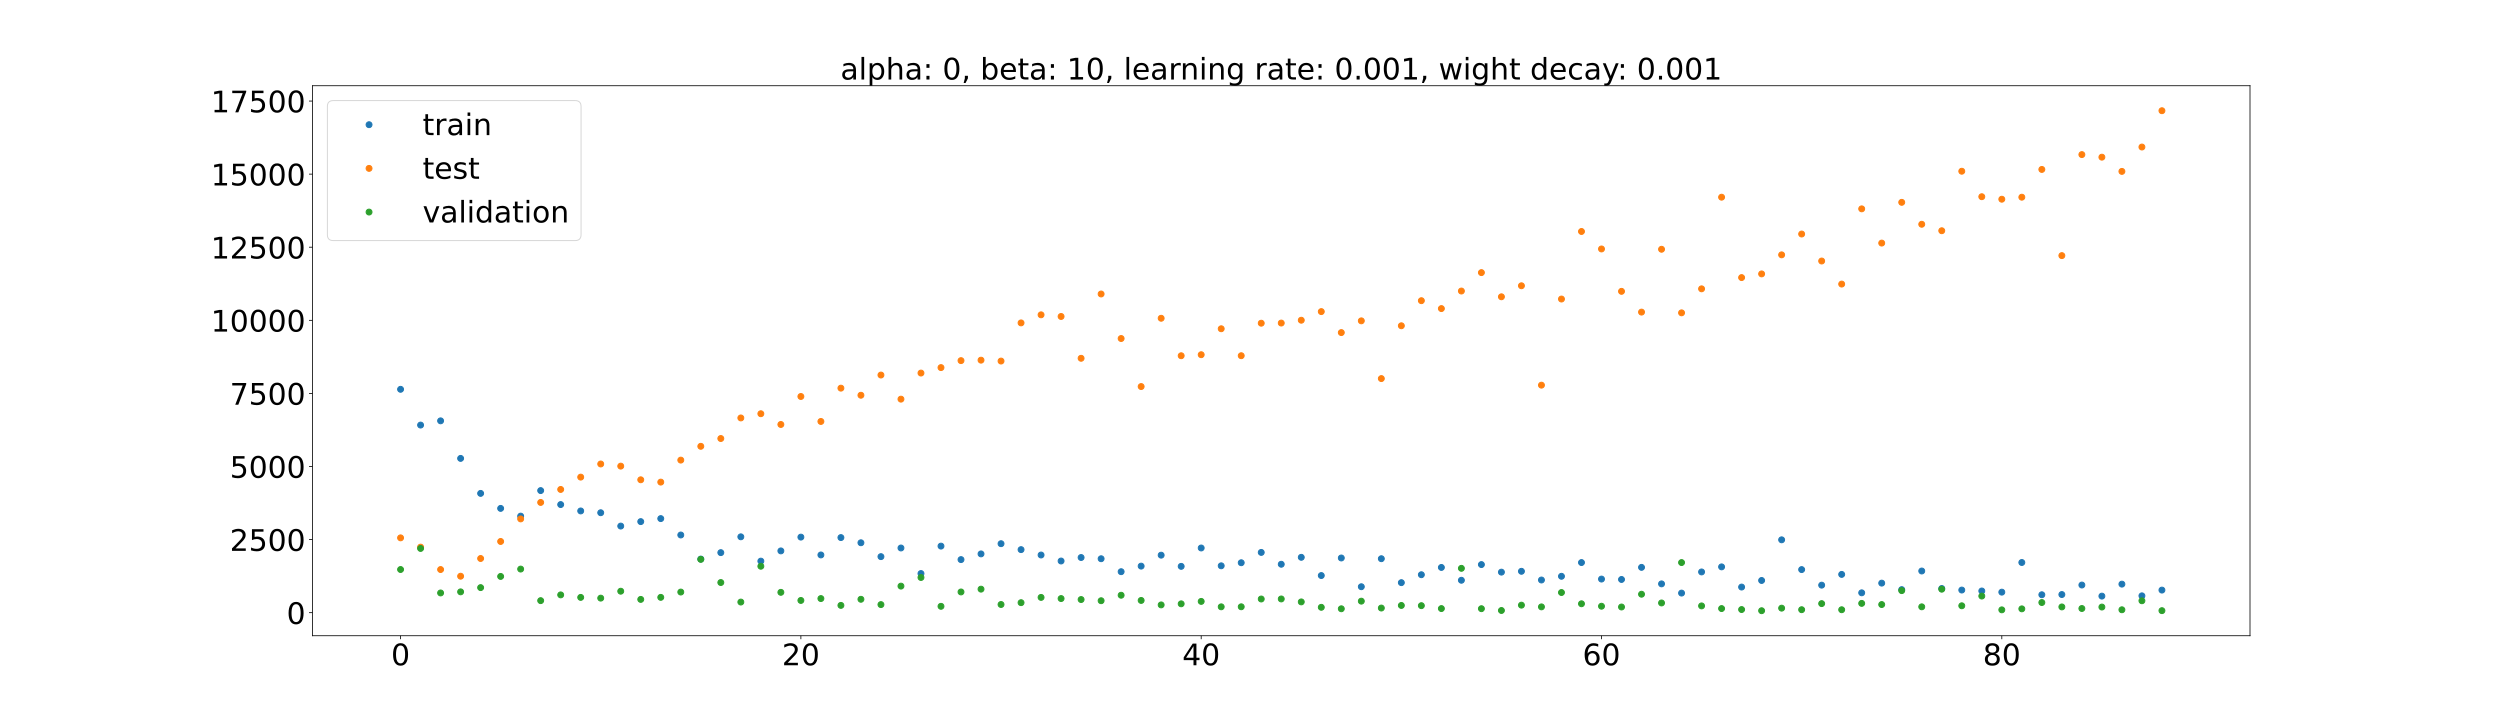 <?xml version="1.0" encoding="utf-8" standalone="no"?>
<!DOCTYPE svg PUBLIC "-//W3C//DTD SVG 1.1//EN"
  "http://www.w3.org/Graphics/SVG/1.1/DTD/svg11.dtd">
<!-- Created with matplotlib (https://matplotlib.org/) -->
<svg height="720pt" version="1.1" viewBox="0 0 2520 720" width="2520pt" xmlns="http://www.w3.org/2000/svg" xmlns:xlink="http://www.w3.org/1999/xlink">
 <defs>
  <style type="text/css">*{stroke-linecap:butt;stroke-linejoin:round;}</style>
 </defs>
 <g id="figure_1">
  <g id="patch_1">
   <path d="M 0 720 
L 2520 720 
L 2520 0 
L 0 0 
z
" style="fill:#ffffff;"/>
  </g>
  <g id="axes_1">
   <g id="patch_2">
    <path d="M 315 640.8 
L 2268 640.8 
L 2268 86.4 
L 315 86.4 
z
" style="fill:#ffffff;"/>
   </g>
   <g id="matplotlib.axis_1">
    <g id="xtick_1">
     <g id="line2d_1">
      <defs>
       <path d="M 0 0 
L 0 3.5 
" id="mf40eeb3f0f" style="stroke:#000000;stroke-width:0.8;"/>
      </defs>
      <g>
       <use style="stroke:#000000;stroke-width:0.8;" x="403.773" xlink:href="#mf40eeb3f0f" y="640.8"/>
      </g>
     </g>
     <g id="text_1">
      <!-- 0 -->
      <g transform="translate(394.229 670.595)scale(0.3 -0.3)">
       <defs>
        <path d="M 31.781 66.406 
Q 24.172 66.406 20.328 58.906 
Q 16.5 51.422 16.5 36.375 
Q 16.5 21.391 20.328 13.891 
Q 24.172 6.391 31.781 6.391 
Q 39.453 6.391 43.281 13.891 
Q 47.125 21.391 47.125 36.375 
Q 47.125 51.422 43.281 58.906 
Q 39.453 66.406 31.781 66.406 
z
M 31.781 74.219 
Q 44.047 74.219 50.516 64.516 
Q 56.984 54.828 56.984 36.375 
Q 56.984 17.969 50.516 8.266 
Q 44.047 -1.422 31.781 -1.422 
Q 19.531 -1.422 13.062 8.266 
Q 6.594 17.969 6.594 36.375 
Q 6.594 54.828 13.062 64.516 
Q 19.531 74.219 31.781 74.219 
z
" id="DejaVuSans-48"/>
       </defs>
       <use xlink:href="#DejaVuSans-48"/>
      </g>
     </g>
    </g>
    <g id="xtick_2">
     <g id="line2d_2">
      <g>
       <use style="stroke:#000000;stroke-width:0.8;" x="807.285" xlink:href="#mf40eeb3f0f" y="640.8"/>
      </g>
     </g>
     <g id="text_2">
      <!-- 20 -->
      <g transform="translate(788.198 670.595)scale(0.3 -0.3)">
       <defs>
        <path d="M 19.188 8.297 
L 53.609 8.297 
L 53.609 0 
L 7.328 0 
L 7.328 8.297 
Q 12.938 14.109 22.625 23.891 
Q 32.328 33.688 34.812 36.531 
Q 39.547 41.844 41.422 45.531 
Q 43.312 49.219 43.312 52.781 
Q 43.312 58.594 39.234 62.25 
Q 35.156 65.922 28.609 65.922 
Q 23.969 65.922 18.812 64.312 
Q 13.672 62.703 7.812 59.422 
L 7.812 69.391 
Q 13.766 71.781 18.938 73 
Q 24.125 74.219 28.422 74.219 
Q 39.75 74.219 46.484 68.547 
Q 53.219 62.891 53.219 53.422 
Q 53.219 48.922 51.531 44.891 
Q 49.859 40.875 45.406 35.406 
Q 44.188 33.984 37.641 27.219 
Q 31.109 20.453 19.188 8.297 
z
" id="DejaVuSans-50"/>
       </defs>
       <use xlink:href="#DejaVuSans-50"/>
       <use x="63.623" xlink:href="#DejaVuSans-48"/>
      </g>
     </g>
    </g>
    <g id="xtick_3">
     <g id="line2d_3">
      <g>
       <use style="stroke:#000000;stroke-width:0.8;" x="1210.798" xlink:href="#mf40eeb3f0f" y="640.8"/>
      </g>
     </g>
     <g id="text_3">
      <!-- 40 -->
      <g transform="translate(1191.71 670.595)scale(0.3 -0.3)">
       <defs>
        <path d="M 37.797 64.312 
L 12.891 25.391 
L 37.797 25.391 
z
M 35.203 72.906 
L 47.609 72.906 
L 47.609 25.391 
L 58.016 25.391 
L 58.016 17.188 
L 47.609 17.188 
L 47.609 0 
L 37.797 0 
L 37.797 17.188 
L 4.891 17.188 
L 4.891 26.703 
z
" id="DejaVuSans-52"/>
       </defs>
       <use xlink:href="#DejaVuSans-52"/>
       <use x="63.623" xlink:href="#DejaVuSans-48"/>
      </g>
     </g>
    </g>
    <g id="xtick_4">
     <g id="line2d_4">
      <g>
       <use style="stroke:#000000;stroke-width:0.8;" x="1614.31" xlink:href="#mf40eeb3f0f" y="640.8"/>
      </g>
     </g>
     <g id="text_4">
      <!-- 60 -->
      <g transform="translate(1595.222 670.595)scale(0.3 -0.3)">
       <defs>
        <path d="M 33.016 40.375 
Q 26.375 40.375 22.484 35.828 
Q 18.609 31.297 18.609 23.391 
Q 18.609 15.531 22.484 10.953 
Q 26.375 6.391 33.016 6.391 
Q 39.656 6.391 43.531 10.953 
Q 47.406 15.531 47.406 23.391 
Q 47.406 31.297 43.531 35.828 
Q 39.656 40.375 33.016 40.375 
z
M 52.594 71.297 
L 52.594 62.312 
Q 48.875 64.062 45.094 64.984 
Q 41.312 65.922 37.594 65.922 
Q 27.828 65.922 22.672 59.328 
Q 17.531 52.734 16.797 39.406 
Q 19.672 43.656 24.016 45.922 
Q 28.375 48.188 33.594 48.188 
Q 44.578 48.188 50.953 41.516 
Q 57.328 34.859 57.328 23.391 
Q 57.328 12.156 50.688 5.359 
Q 44.047 -1.422 33.016 -1.422 
Q 20.359 -1.422 13.672 8.266 
Q 6.984 17.969 6.984 36.375 
Q 6.984 53.656 15.188 63.938 
Q 23.391 74.219 37.203 74.219 
Q 40.922 74.219 44.703 73.484 
Q 48.484 72.75 52.594 71.297 
z
" id="DejaVuSans-54"/>
       </defs>
       <use xlink:href="#DejaVuSans-54"/>
       <use x="63.623" xlink:href="#DejaVuSans-48"/>
      </g>
     </g>
    </g>
    <g id="xtick_5">
     <g id="line2d_5">
      <g>
       <use style="stroke:#000000;stroke-width:0.8;" x="2017.822" xlink:href="#mf40eeb3f0f" y="640.8"/>
      </g>
     </g>
     <g id="text_5">
      <!-- 80 -->
      <g transform="translate(1998.735 670.595)scale(0.3 -0.3)">
       <defs>
        <path d="M 31.781 34.625 
Q 24.75 34.625 20.719 30.859 
Q 16.703 27.094 16.703 20.516 
Q 16.703 13.922 20.719 10.156 
Q 24.75 6.391 31.781 6.391 
Q 38.812 6.391 42.859 10.172 
Q 46.922 13.969 46.922 20.516 
Q 46.922 27.094 42.891 30.859 
Q 38.875 34.625 31.781 34.625 
z
M 21.922 38.812 
Q 15.578 40.375 12.031 44.719 
Q 8.5 49.078 8.5 55.328 
Q 8.5 64.062 14.719 69.141 
Q 20.953 74.219 31.781 74.219 
Q 42.672 74.219 48.875 69.141 
Q 55.078 64.062 55.078 55.328 
Q 55.078 49.078 51.531 44.719 
Q 48 40.375 41.703 38.812 
Q 48.828 37.156 52.797 32.312 
Q 56.781 27.484 56.781 20.516 
Q 56.781 9.906 50.312 4.234 
Q 43.844 -1.422 31.781 -1.422 
Q 19.734 -1.422 13.25 4.234 
Q 6.781 9.906 6.781 20.516 
Q 6.781 27.484 10.781 32.312 
Q 14.797 37.156 21.922 38.812 
z
M 18.312 54.391 
Q 18.312 48.734 21.844 45.562 
Q 25.391 42.391 31.781 42.391 
Q 38.141 42.391 41.719 45.562 
Q 45.312 48.734 45.312 54.391 
Q 45.312 60.062 41.719 63.234 
Q 38.141 66.406 31.781 66.406 
Q 25.391 66.406 21.844 63.234 
Q 18.312 60.062 18.312 54.391 
z
" id="DejaVuSans-56"/>
       </defs>
       <use xlink:href="#DejaVuSans-56"/>
       <use x="63.623" xlink:href="#DejaVuSans-48"/>
      </g>
     </g>
    </g>
   </g>
   <g id="matplotlib.axis_2">
    <g id="ytick_1">
     <g id="line2d_6">
      <defs>
       <path d="M 0 0 
L -3.5 0 
" id="m535af810ca" style="stroke:#000000;stroke-width:0.8;"/>
      </defs>
      <g>
       <use style="stroke:#000000;stroke-width:0.8;" x="315" xlink:href="#m535af810ca" y="617.574"/>
      </g>
     </g>
     <g id="text_6">
      <!-- 0 -->
      <g transform="translate(288.913 628.972)scale(0.3 -0.3)">
       <use xlink:href="#DejaVuSans-48"/>
      </g>
     </g>
    </g>
    <g id="ytick_2">
     <g id="line2d_7">
      <g>
       <use style="stroke:#000000;stroke-width:0.8;" x="315" xlink:href="#m535af810ca" y="543.9"/>
      </g>
     </g>
     <g id="text_7">
      <!-- 2500 -->
      <g transform="translate(231.65 555.297)scale(0.3 -0.3)">
       <defs>
        <path d="M 10.797 72.906 
L 49.516 72.906 
L 49.516 64.594 
L 19.828 64.594 
L 19.828 46.734 
Q 21.969 47.469 24.109 47.828 
Q 26.266 48.188 28.422 48.188 
Q 40.625 48.188 47.75 41.5 
Q 54.891 34.812 54.891 23.391 
Q 54.891 11.625 47.562 5.094 
Q 40.234 -1.422 26.906 -1.422 
Q 22.312 -1.422 17.547 -0.641 
Q 12.797 0.141 7.719 1.703 
L 7.719 11.625 
Q 12.109 9.234 16.797 8.062 
Q 21.484 6.891 26.703 6.891 
Q 35.156 6.891 40.078 11.328 
Q 45.016 15.766 45.016 23.391 
Q 45.016 31 40.078 35.438 
Q 35.156 39.891 26.703 39.891 
Q 22.75 39.891 18.812 39.016 
Q 14.891 38.141 10.797 36.281 
z
" id="DejaVuSans-53"/>
       </defs>
       <use xlink:href="#DejaVuSans-50"/>
       <use x="63.623" xlink:href="#DejaVuSans-53"/>
       <use x="127.246" xlink:href="#DejaVuSans-48"/>
       <use x="190.869" xlink:href="#DejaVuSans-48"/>
      </g>
     </g>
    </g>
    <g id="ytick_3">
     <g id="line2d_8">
      <g>
       <use style="stroke:#000000;stroke-width:0.8;" x="315" xlink:href="#m535af810ca" y="470.225"/>
      </g>
     </g>
     <g id="text_8">
      <!-- 5000 -->
      <g transform="translate(231.65 481.623)scale(0.3 -0.3)">
       <use xlink:href="#DejaVuSans-53"/>
       <use x="63.623" xlink:href="#DejaVuSans-48"/>
       <use x="127.246" xlink:href="#DejaVuSans-48"/>
       <use x="190.869" xlink:href="#DejaVuSans-48"/>
      </g>
     </g>
    </g>
    <g id="ytick_4">
     <g id="line2d_9">
      <g>
       <use style="stroke:#000000;stroke-width:0.8;" x="315" xlink:href="#m535af810ca" y="396.551"/>
      </g>
     </g>
     <g id="text_9">
      <!-- 7500 -->
      <g transform="translate(231.65 407.949)scale(0.3 -0.3)">
       <defs>
        <path d="M 8.203 72.906 
L 55.078 72.906 
L 55.078 68.703 
L 28.609 0 
L 18.312 0 
L 43.219 64.594 
L 8.203 64.594 
z
" id="DejaVuSans-55"/>
       </defs>
       <use xlink:href="#DejaVuSans-55"/>
       <use x="63.623" xlink:href="#DejaVuSans-53"/>
       <use x="127.246" xlink:href="#DejaVuSans-48"/>
       <use x="190.869" xlink:href="#DejaVuSans-48"/>
      </g>
     </g>
    </g>
    <g id="ytick_5">
     <g id="line2d_10">
      <g>
       <use style="stroke:#000000;stroke-width:0.8;" x="315" xlink:href="#m535af810ca" y="322.877"/>
      </g>
     </g>
     <g id="text_10">
      <!-- 10000 -->
      <g transform="translate(212.562 334.274)scale(0.3 -0.3)">
       <defs>
        <path d="M 12.406 8.297 
L 28.516 8.297 
L 28.516 63.922 
L 10.984 60.406 
L 10.984 69.391 
L 28.422 72.906 
L 38.281 72.906 
L 38.281 8.297 
L 54.391 8.297 
L 54.391 0 
L 12.406 0 
z
" id="DejaVuSans-49"/>
       </defs>
       <use xlink:href="#DejaVuSans-49"/>
       <use x="63.623" xlink:href="#DejaVuSans-48"/>
       <use x="127.246" xlink:href="#DejaVuSans-48"/>
       <use x="190.869" xlink:href="#DejaVuSans-48"/>
       <use x="254.492" xlink:href="#DejaVuSans-48"/>
      </g>
     </g>
    </g>
    <g id="ytick_6">
     <g id="line2d_11">
      <g>
       <use style="stroke:#000000;stroke-width:0.8;" x="315" xlink:href="#m535af810ca" y="249.202"/>
      </g>
     </g>
     <g id="text_11">
      <!-- 12500 -->
      <g transform="translate(212.562 260.6)scale(0.3 -0.3)">
       <use xlink:href="#DejaVuSans-49"/>
       <use x="63.623" xlink:href="#DejaVuSans-50"/>
       <use x="127.246" xlink:href="#DejaVuSans-53"/>
       <use x="190.869" xlink:href="#DejaVuSans-48"/>
       <use x="254.492" xlink:href="#DejaVuSans-48"/>
      </g>
     </g>
    </g>
    <g id="ytick_7">
     <g id="line2d_12">
      <g>
       <use style="stroke:#000000;stroke-width:0.8;" x="315" xlink:href="#m535af810ca" y="175.528"/>
      </g>
     </g>
     <g id="text_12">
      <!-- 15000 -->
      <g transform="translate(212.562 186.925)scale(0.3 -0.3)">
       <use xlink:href="#DejaVuSans-49"/>
       <use x="63.623" xlink:href="#DejaVuSans-53"/>
       <use x="127.246" xlink:href="#DejaVuSans-48"/>
       <use x="190.869" xlink:href="#DejaVuSans-48"/>
       <use x="254.492" xlink:href="#DejaVuSans-48"/>
      </g>
     </g>
    </g>
    <g id="ytick_8">
     <g id="line2d_13">
      <g>
       <use style="stroke:#000000;stroke-width:0.8;" x="315" xlink:href="#m535af810ca" y="101.853"/>
      </g>
     </g>
     <g id="text_13">
      <!-- 17500 -->
      <g transform="translate(212.562 113.251)scale(0.3 -0.3)">
       <use xlink:href="#DejaVuSans-49"/>
       <use x="63.623" xlink:href="#DejaVuSans-55"/>
       <use x="127.246" xlink:href="#DejaVuSans-53"/>
       <use x="190.869" xlink:href="#DejaVuSans-48"/>
       <use x="254.492" xlink:href="#DejaVuSans-48"/>
      </g>
     </g>
    </g>
   </g>
   <g id="line2d_14">
    <defs>
     <path d="M 0 3 
C 0.796 3 1.559 2.684 2.121 2.121 
C 2.684 1.559 3 0.796 3 0 
C 3 -0.796 2.684 -1.559 2.121 -2.121 
C 1.559 -2.684 0.796 -3 0 -3 
C -0.796 -3 -1.559 -2.684 -2.121 -2.121 
C -2.684 -1.559 -3 -0.796 -3 0 
C -3 0.796 -2.684 1.559 -2.121 2.121 
C -1.559 2.684 -0.796 3 0 3 
z
" id="m10fe3be36d" style="stroke:#1f77b4;"/>
    </defs>
    <g clip-path="url(#p3f01c65344)">
     <use style="fill:#1f77b4;stroke:#1f77b4;" x="403.773" xlink:href="#m10fe3be36d" y="392.416"/>
     <use style="fill:#1f77b4;stroke:#1f77b4;" x="423.948" xlink:href="#m10fe3be36d" y="428.468"/>
     <use style="fill:#1f77b4;stroke:#1f77b4;" x="444.124" xlink:href="#m10fe3be36d" y="424.205"/>
     <use style="fill:#1f77b4;stroke:#1f77b4;" x="464.3" xlink:href="#m10fe3be36d" y="462.065"/>
     <use style="fill:#1f77b4;stroke:#1f77b4;" x="484.475" xlink:href="#m10fe3be36d" y="497.337"/>
     <use style="fill:#1f77b4;stroke:#1f77b4;" x="504.651" xlink:href="#m10fe3be36d" y="512.459"/>
     <use style="fill:#1f77b4;stroke:#1f77b4;" x="524.826" xlink:href="#m10fe3be36d" y="520.248"/>
     <use style="fill:#1f77b4;stroke:#1f77b4;" x="545.002" xlink:href="#m10fe3be36d" y="494.505"/>
     <use style="fill:#1f77b4;stroke:#1f77b4;" x="565.178" xlink:href="#m10fe3be36d" y="508.602"/>
     <use style="fill:#1f77b4;stroke:#1f77b4;" x="585.353" xlink:href="#m10fe3be36d" y="515.03"/>
     <use style="fill:#1f77b4;stroke:#1f77b4;" x="605.529" xlink:href="#m10fe3be36d" y="516.83"/>
     <use style="fill:#1f77b4;stroke:#1f77b4;" x="625.705" xlink:href="#m10fe3be36d" y="530.278"/>
     <use style="fill:#1f77b4;stroke:#1f77b4;" x="645.88" xlink:href="#m10fe3be36d" y="525.782"/>
     <use style="fill:#1f77b4;stroke:#1f77b4;" x="666.056" xlink:href="#m10fe3be36d" y="522.743"/>
     <use style="fill:#1f77b4;stroke:#1f77b4;" x="686.231" xlink:href="#m10fe3be36d" y="539.275"/>
     <use style="fill:#1f77b4;stroke:#1f77b4;" x="706.407" xlink:href="#m10fe3be36d" y="563.533"/>
     <use style="fill:#1f77b4;stroke:#1f77b4;" x="726.583" xlink:href="#m10fe3be36d" y="557.05"/>
     <use style="fill:#1f77b4;stroke:#1f77b4;" x="746.758" xlink:href="#m10fe3be36d" y="541.103"/>
     <use style="fill:#1f77b4;stroke:#1f77b4;" x="766.934" xlink:href="#m10fe3be36d" y="565.611"/>
     <use style="fill:#1f77b4;stroke:#1f77b4;" x="787.11" xlink:href="#m10fe3be36d" y="555.302"/>
     <use style="fill:#1f77b4;stroke:#1f77b4;" x="807.285" xlink:href="#m10fe3be36d" y="541.414"/>
     <use style="fill:#1f77b4;stroke:#1f77b4;" x="827.461" xlink:href="#m10fe3be36d" y="559.383"/>
     <use style="fill:#1f77b4;stroke:#1f77b4;" x="847.636" xlink:href="#m10fe3be36d" y="541.874"/>
     <use style="fill:#1f77b4;stroke:#1f77b4;" x="867.812" xlink:href="#m10fe3be36d" y="547.097"/>
     <use style="fill:#1f77b4;stroke:#1f77b4;" x="887.988" xlink:href="#m10fe3be36d" y="561.086"/>
     <use style="fill:#1f77b4;stroke:#1f77b4;" x="908.163" xlink:href="#m10fe3be36d" y="552.371"/>
     <use style="fill:#1f77b4;stroke:#1f77b4;" x="928.339" xlink:href="#m10fe3be36d" y="578.132"/>
     <use style="fill:#1f77b4;stroke:#1f77b4;" x="948.514" xlink:href="#m10fe3be36d" y="550.481"/>
     <use style="fill:#1f77b4;stroke:#1f77b4;" x="968.69" xlink:href="#m10fe3be36d" y="564.07"/>
     <use style="fill:#1f77b4;stroke:#1f77b4;" x="988.866" xlink:href="#m10fe3be36d" y="558.325"/>
     <use style="fill:#1f77b4;stroke:#1f77b4;" x="1009.041" xlink:href="#m10fe3be36d" y="548.041"/>
     <use style="fill:#1f77b4;stroke:#1f77b4;" x="1029.217" xlink:href="#m10fe3be36d" y="554.02"/>
     <use style="fill:#1f77b4;stroke:#1f77b4;" x="1049.393" xlink:href="#m10fe3be36d" y="559.447"/>
     <use style="fill:#1f77b4;stroke:#1f77b4;" x="1069.568" xlink:href="#m10fe3be36d" y="565.493"/>
     <use style="fill:#1f77b4;stroke:#1f77b4;" x="1089.744" xlink:href="#m10fe3be36d" y="561.974"/>
     <use style="fill:#1f77b4;stroke:#1f77b4;" x="1109.919" xlink:href="#m10fe3be36d" y="563.201"/>
     <use style="fill:#1f77b4;stroke:#1f77b4;" x="1130.095" xlink:href="#m10fe3be36d" y="576.265"/>
     <use style="fill:#1f77b4;stroke:#1f77b4;" x="1150.271" xlink:href="#m10fe3be36d" y="570.654"/>
     <use style="fill:#1f77b4;stroke:#1f77b4;" x="1170.446" xlink:href="#m10fe3be36d" y="559.614"/>
     <use style="fill:#1f77b4;stroke:#1f77b4;" x="1190.622" xlink:href="#m10fe3be36d" y="570.882"/>
     <use style="fill:#1f77b4;stroke:#1f77b4;" x="1210.798" xlink:href="#m10fe3be36d" y="552.366"/>
     <use style="fill:#1f77b4;stroke:#1f77b4;" x="1230.973" xlink:href="#m10fe3be36d" y="570.329"/>
     <use style="fill:#1f77b4;stroke:#1f77b4;" x="1251.149" xlink:href="#m10fe3be36d" y="567.237"/>
     <use style="fill:#1f77b4;stroke:#1f77b4;" x="1271.324" xlink:href="#m10fe3be36d" y="556.834"/>
     <use style="fill:#1f77b4;stroke:#1f77b4;" x="1291.5" xlink:href="#m10fe3be36d" y="568.768"/>
     <use style="fill:#1f77b4;stroke:#1f77b4;" x="1311.676" xlink:href="#m10fe3be36d" y="561.768"/>
     <use style="fill:#1f77b4;stroke:#1f77b4;" x="1331.851" xlink:href="#m10fe3be36d" y="580.148"/>
     <use style="fill:#1f77b4;stroke:#1f77b4;" x="1352.027" xlink:href="#m10fe3be36d" y="562.443"/>
     <use style="fill:#1f77b4;stroke:#1f77b4;" x="1372.202" xlink:href="#m10fe3be36d" y="591.423"/>
     <use style="fill:#1f77b4;stroke:#1f77b4;" x="1392.378" xlink:href="#m10fe3be36d" y="563.179"/>
     <use style="fill:#1f77b4;stroke:#1f77b4;" x="1412.554" xlink:href="#m10fe3be36d" y="587.312"/>
     <use style="fill:#1f77b4;stroke:#1f77b4;" x="1432.729" xlink:href="#m10fe3be36d" y="579.32"/>
     <use style="fill:#1f77b4;stroke:#1f77b4;" x="1452.905" xlink:href="#m10fe3be36d" y="571.981"/>
     <use style="fill:#1f77b4;stroke:#1f77b4;" x="1473.081" xlink:href="#m10fe3be36d" y="584.897"/>
     <use style="fill:#1f77b4;stroke:#1f77b4;" x="1493.256" xlink:href="#m10fe3be36d" y="569.091"/>
     <use style="fill:#1f77b4;stroke:#1f77b4;" x="1513.432" xlink:href="#m10fe3be36d" y="576.712"/>
     <use style="fill:#1f77b4;stroke:#1f77b4;" x="1533.607" xlink:href="#m10fe3be36d" y="575.863"/>
     <use style="fill:#1f77b4;stroke:#1f77b4;" x="1553.783" xlink:href="#m10fe3be36d" y="584.642"/>
     <use style="fill:#1f77b4;stroke:#1f77b4;" x="1573.959" xlink:href="#m10fe3be36d" y="580.895"/>
     <use style="fill:#1f77b4;stroke:#1f77b4;" x="1594.134" xlink:href="#m10fe3be36d" y="567.052"/>
     <use style="fill:#1f77b4;stroke:#1f77b4;" x="1614.31" xlink:href="#m10fe3be36d" y="583.699"/>
     <use style="fill:#1f77b4;stroke:#1f77b4;" x="1634.486" xlink:href="#m10fe3be36d" y="584.099"/>
     <use style="fill:#1f77b4;stroke:#1f77b4;" x="1654.661" xlink:href="#m10fe3be36d" y="571.897"/>
     <use style="fill:#1f77b4;stroke:#1f77b4;" x="1674.837" xlink:href="#m10fe3be36d" y="588.54"/>
     <use style="fill:#1f77b4;stroke:#1f77b4;" x="1695.012" xlink:href="#m10fe3be36d" y="597.828"/>
     <use style="fill:#1f77b4;stroke:#1f77b4;" x="1715.188" xlink:href="#m10fe3be36d" y="576.514"/>
     <use style="fill:#1f77b4;stroke:#1f77b4;" x="1735.364" xlink:href="#m10fe3be36d" y="571.408"/>
     <use style="fill:#1f77b4;stroke:#1f77b4;" x="1755.539" xlink:href="#m10fe3be36d" y="591.754"/>
     <use style="fill:#1f77b4;stroke:#1f77b4;" x="1775.715" xlink:href="#m10fe3be36d" y="585.117"/>
     <use style="fill:#1f77b4;stroke:#1f77b4;" x="1795.89" xlink:href="#m10fe3be36d" y="544.135"/>
     <use style="fill:#1f77b4;stroke:#1f77b4;" x="1816.066" xlink:href="#m10fe3be36d" y="574.143"/>
     <use style="fill:#1f77b4;stroke:#1f77b4;" x="1836.242" xlink:href="#m10fe3be36d" y="589.833"/>
     <use style="fill:#1f77b4;stroke:#1f77b4;" x="1856.417" xlink:href="#m10fe3be36d" y="578.997"/>
     <use style="fill:#1f77b4;stroke:#1f77b4;" x="1876.593" xlink:href="#m10fe3be36d" y="597.559"/>
     <use style="fill:#1f77b4;stroke:#1f77b4;" x="1896.769" xlink:href="#m10fe3be36d" y="587.792"/>
     <use style="fill:#1f77b4;stroke:#1f77b4;" x="1916.944" xlink:href="#m10fe3be36d" y="594.339"/>
     <use style="fill:#1f77b4;stroke:#1f77b4;" x="1937.12" xlink:href="#m10fe3be36d" y="575.57"/>
     <use style="fill:#1f77b4;stroke:#1f77b4;" x="1957.295" xlink:href="#m10fe3be36d" y="593.219"/>
     <use style="fill:#1f77b4;stroke:#1f77b4;" x="1977.471" xlink:href="#m10fe3be36d" y="594.768"/>
     <use style="fill:#1f77b4;stroke:#1f77b4;" x="1997.647" xlink:href="#m10fe3be36d" y="595.708"/>
     <use style="fill:#1f77b4;stroke:#1f77b4;" x="2017.822" xlink:href="#m10fe3be36d" y="596.886"/>
     <use style="fill:#1f77b4;stroke:#1f77b4;" x="2037.998" xlink:href="#m10fe3be36d" y="566.996"/>
     <use style="fill:#1f77b4;stroke:#1f77b4;" x="2058.174" xlink:href="#m10fe3be36d" y="599.497"/>
     <use style="fill:#1f77b4;stroke:#1f77b4;" x="2078.349" xlink:href="#m10fe3be36d" y="599.287"/>
     <use style="fill:#1f77b4;stroke:#1f77b4;" x="2098.525" xlink:href="#m10fe3be36d" y="589.714"/>
     <use style="fill:#1f77b4;stroke:#1f77b4;" x="2118.7" xlink:href="#m10fe3be36d" y="600.885"/>
     <use style="fill:#1f77b4;stroke:#1f77b4;" x="2138.876" xlink:href="#m10fe3be36d" y="588.809"/>
     <use style="fill:#1f77b4;stroke:#1f77b4;" x="2159.052" xlink:href="#m10fe3be36d" y="600.59"/>
     <use style="fill:#1f77b4;stroke:#1f77b4;" x="2179.227" xlink:href="#m10fe3be36d" y="594.816"/>
    </g>
   </g>
   <g id="line2d_15">
    <defs>
     <path d="M 0 3 
C 0.796 3 1.559 2.684 2.121 2.121 
C 2.684 1.559 3 0.796 3 0 
C 3 -0.796 2.684 -1.559 2.121 -2.121 
C 1.559 -2.684 0.796 -3 0 -3 
C -0.796 -3 -1.559 -2.684 -2.121 -2.121 
C -2.684 -1.559 -3 -0.796 -3 0 
C -3 0.796 -2.684 1.559 -2.121 2.121 
C -1.559 2.684 -0.796 3 0 3 
z
" id="m3dfbec044c" style="stroke:#ff7f0e;"/>
    </defs>
    <g clip-path="url(#p3f01c65344)">
     <use style="fill:#ff7f0e;stroke:#ff7f0e;" x="403.773" xlink:href="#m3dfbec044c" y="542.157"/>
     <use style="fill:#ff7f0e;stroke:#ff7f0e;" x="423.948" xlink:href="#m3dfbec044c" y="551.502"/>
     <use style="fill:#ff7f0e;stroke:#ff7f0e;" x="444.124" xlink:href="#m3dfbec044c" y="574.091"/>
     <use style="fill:#ff7f0e;stroke:#ff7f0e;" x="464.3" xlink:href="#m3dfbec044c" y="580.815"/>
     <use style="fill:#ff7f0e;stroke:#ff7f0e;" x="484.475" xlink:href="#m3dfbec044c" y="562.963"/>
     <use style="fill:#ff7f0e;stroke:#ff7f0e;" x="504.651" xlink:href="#m3dfbec044c" y="545.8"/>
     <use style="fill:#ff7f0e;stroke:#ff7f0e;" x="524.826" xlink:href="#m3dfbec044c" y="523.064"/>
     <use style="fill:#ff7f0e;stroke:#ff7f0e;" x="545.002" xlink:href="#m3dfbec044c" y="506.453"/>
     <use style="fill:#ff7f0e;stroke:#ff7f0e;" x="565.178" xlink:href="#m3dfbec044c" y="493.362"/>
     <use style="fill:#ff7f0e;stroke:#ff7f0e;" x="585.353" xlink:href="#m3dfbec044c" y="480.934"/>
     <use style="fill:#ff7f0e;stroke:#ff7f0e;" x="605.529" xlink:href="#m3dfbec044c" y="467.691"/>
     <use style="fill:#ff7f0e;stroke:#ff7f0e;" x="625.705" xlink:href="#m3dfbec044c" y="469.854"/>
     <use style="fill:#ff7f0e;stroke:#ff7f0e;" x="645.88" xlink:href="#m3dfbec044c" y="483.625"/>
     <use style="fill:#ff7f0e;stroke:#ff7f0e;" x="666.056" xlink:href="#m3dfbec044c" y="485.964"/>
     <use style="fill:#ff7f0e;stroke:#ff7f0e;" x="686.231" xlink:href="#m3dfbec044c" y="463.787"/>
     <use style="fill:#ff7f0e;stroke:#ff7f0e;" x="706.407" xlink:href="#m3dfbec044c" y="449.874"/>
     <use style="fill:#ff7f0e;stroke:#ff7f0e;" x="726.583" xlink:href="#m3dfbec044c" y="442.027"/>
     <use style="fill:#ff7f0e;stroke:#ff7f0e;" x="746.758" xlink:href="#m3dfbec044c" y="421.285"/>
     <use style="fill:#ff7f0e;stroke:#ff7f0e;" x="766.934" xlink:href="#m3dfbec044c" y="417.037"/>
     <use style="fill:#ff7f0e;stroke:#ff7f0e;" x="787.11" xlink:href="#m3dfbec044c" y="427.87"/>
     <use style="fill:#ff7f0e;stroke:#ff7f0e;" x="807.285" xlink:href="#m3dfbec044c" y="399.654"/>
     <use style="fill:#ff7f0e;stroke:#ff7f0e;" x="827.461" xlink:href="#m3dfbec044c" y="424.835"/>
     <use style="fill:#ff7f0e;stroke:#ff7f0e;" x="847.636" xlink:href="#m3dfbec044c" y="391.257"/>
     <use style="fill:#ff7f0e;stroke:#ff7f0e;" x="867.812" xlink:href="#m3dfbec044c" y="398.406"/>
     <use style="fill:#ff7f0e;stroke:#ff7f0e;" x="887.988" xlink:href="#m3dfbec044c" y="378.041"/>
     <use style="fill:#ff7f0e;stroke:#ff7f0e;" x="908.163" xlink:href="#m3dfbec044c" y="402.346"/>
     <use style="fill:#ff7f0e;stroke:#ff7f0e;" x="928.339" xlink:href="#m3dfbec044c" y="376.041"/>
     <use style="fill:#ff7f0e;stroke:#ff7f0e;" x="948.514" xlink:href="#m3dfbec044c" y="370.529"/>
     <use style="fill:#ff7f0e;stroke:#ff7f0e;" x="968.69" xlink:href="#m3dfbec044c" y="363.504"/>
     <use style="fill:#ff7f0e;stroke:#ff7f0e;" x="988.866" xlink:href="#m3dfbec044c" y="363.049"/>
     <use style="fill:#ff7f0e;stroke:#ff7f0e;" x="1009.041" xlink:href="#m3dfbec044c" y="363.948"/>
     <use style="fill:#ff7f0e;stroke:#ff7f0e;" x="1029.217" xlink:href="#m3dfbec044c" y="325.474"/>
     <use style="fill:#ff7f0e;stroke:#ff7f0e;" x="1049.393" xlink:href="#m3dfbec044c" y="317.329"/>
     <use style="fill:#ff7f0e;stroke:#ff7f0e;" x="1069.568" xlink:href="#m3dfbec044c" y="319.005"/>
     <use style="fill:#ff7f0e;stroke:#ff7f0e;" x="1089.744" xlink:href="#m3dfbec044c" y="361.158"/>
     <use style="fill:#ff7f0e;stroke:#ff7f0e;" x="1109.919" xlink:href="#m3dfbec044c" y="296.337"/>
     <use style="fill:#ff7f0e;stroke:#ff7f0e;" x="1130.095" xlink:href="#m3dfbec044c" y="341.226"/>
     <use style="fill:#ff7f0e;stroke:#ff7f0e;" x="1150.271" xlink:href="#m3dfbec044c" y="389.639"/>
     <use style="fill:#ff7f0e;stroke:#ff7f0e;" x="1170.446" xlink:href="#m3dfbec044c" y="320.81"/>
     <use style="fill:#ff7f0e;stroke:#ff7f0e;" x="1190.622" xlink:href="#m3dfbec044c" y="358.587"/>
     <use style="fill:#ff7f0e;stroke:#ff7f0e;" x="1210.798" xlink:href="#m3dfbec044c" y="357.544"/>
     <use style="fill:#ff7f0e;stroke:#ff7f0e;" x="1230.973" xlink:href="#m3dfbec044c" y="331.388"/>
     <use style="fill:#ff7f0e;stroke:#ff7f0e;" x="1251.149" xlink:href="#m3dfbec044c" y="358.558"/>
     <use style="fill:#ff7f0e;stroke:#ff7f0e;" x="1271.324" xlink:href="#m3dfbec044c" y="325.786"/>
     <use style="fill:#ff7f0e;stroke:#ff7f0e;" x="1291.5" xlink:href="#m3dfbec044c" y="325.636"/>
     <use style="fill:#ff7f0e;stroke:#ff7f0e;" x="1311.676" xlink:href="#m3dfbec044c" y="322.783"/>
     <use style="fill:#ff7f0e;stroke:#ff7f0e;" x="1331.851" xlink:href="#m3dfbec044c" y="314.094"/>
     <use style="fill:#ff7f0e;stroke:#ff7f0e;" x="1352.027" xlink:href="#m3dfbec044c" y="335.244"/>
     <use style="fill:#ff7f0e;stroke:#ff7f0e;" x="1372.202" xlink:href="#m3dfbec044c" y="323.407"/>
     <use style="fill:#ff7f0e;stroke:#ff7f0e;" x="1392.378" xlink:href="#m3dfbec044c" y="381.61"/>
     <use style="fill:#ff7f0e;stroke:#ff7f0e;" x="1412.554" xlink:href="#m3dfbec044c" y="328.381"/>
     <use style="fill:#ff7f0e;stroke:#ff7f0e;" x="1432.729" xlink:href="#m3dfbec044c" y="303.093"/>
     <use style="fill:#ff7f0e;stroke:#ff7f0e;" x="1452.905" xlink:href="#m3dfbec044c" y="311.053"/>
     <use style="fill:#ff7f0e;stroke:#ff7f0e;" x="1473.081" xlink:href="#m3dfbec044c" y="293.36"/>
     <use style="fill:#ff7f0e;stroke:#ff7f0e;" x="1493.256" xlink:href="#m3dfbec044c" y="274.792"/>
     <use style="fill:#ff7f0e;stroke:#ff7f0e;" x="1513.432" xlink:href="#m3dfbec044c" y="299.164"/>
     <use style="fill:#ff7f0e;stroke:#ff7f0e;" x="1533.607" xlink:href="#m3dfbec044c" y="288.06"/>
     <use style="fill:#ff7f0e;stroke:#ff7f0e;" x="1553.783" xlink:href="#m3dfbec044c" y="388.236"/>
     <use style="fill:#ff7f0e;stroke:#ff7f0e;" x="1573.959" xlink:href="#m3dfbec044c" y="301.424"/>
     <use style="fill:#ff7f0e;stroke:#ff7f0e;" x="1594.134" xlink:href="#m3dfbec044c" y="233.334"/>
     <use style="fill:#ff7f0e;stroke:#ff7f0e;" x="1614.31" xlink:href="#m3dfbec044c" y="250.949"/>
     <use style="fill:#ff7f0e;stroke:#ff7f0e;" x="1634.486" xlink:href="#m3dfbec044c" y="293.67"/>
     <use style="fill:#ff7f0e;stroke:#ff7f0e;" x="1654.661" xlink:href="#m3dfbec044c" y="314.597"/>
     <use style="fill:#ff7f0e;stroke:#ff7f0e;" x="1674.837" xlink:href="#m3dfbec044c" y="251.255"/>
     <use style="fill:#ff7f0e;stroke:#ff7f0e;" x="1695.012" xlink:href="#m3dfbec044c" y="315.341"/>
     <use style="fill:#ff7f0e;stroke:#ff7f0e;" x="1715.188" xlink:href="#m3dfbec044c" y="291.139"/>
     <use style="fill:#ff7f0e;stroke:#ff7f0e;" x="1735.364" xlink:href="#m3dfbec044c" y="198.764"/>
     <use style="fill:#ff7f0e;stroke:#ff7f0e;" x="1755.539" xlink:href="#m3dfbec044c" y="279.799"/>
     <use style="fill:#ff7f0e;stroke:#ff7f0e;" x="1775.715" xlink:href="#m3dfbec044c" y="276.094"/>
     <use style="fill:#ff7f0e;stroke:#ff7f0e;" x="1795.89" xlink:href="#m3dfbec044c" y="256.879"/>
     <use style="fill:#ff7f0e;stroke:#ff7f0e;" x="1816.066" xlink:href="#m3dfbec044c" y="235.895"/>
     <use style="fill:#ff7f0e;stroke:#ff7f0e;" x="1836.242" xlink:href="#m3dfbec044c" y="263.1"/>
     <use style="fill:#ff7f0e;stroke:#ff7f0e;" x="1856.417" xlink:href="#m3dfbec044c" y="286.346"/>
     <use style="fill:#ff7f0e;stroke:#ff7f0e;" x="1876.593" xlink:href="#m3dfbec044c" y="210.514"/>
     <use style="fill:#ff7f0e;stroke:#ff7f0e;" x="1896.769" xlink:href="#m3dfbec044c" y="245.026"/>
     <use style="fill:#ff7f0e;stroke:#ff7f0e;" x="1916.944" xlink:href="#m3dfbec044c" y="203.949"/>
     <use style="fill:#ff7f0e;stroke:#ff7f0e;" x="1937.12" xlink:href="#m3dfbec044c" y="226.059"/>
     <use style="fill:#ff7f0e;stroke:#ff7f0e;" x="1957.295" xlink:href="#m3dfbec044c" y="232.582"/>
     <use style="fill:#ff7f0e;stroke:#ff7f0e;" x="1977.471" xlink:href="#m3dfbec044c" y="172.6"/>
     <use style="fill:#ff7f0e;stroke:#ff7f0e;" x="1997.647" xlink:href="#m3dfbec044c" y="198.284"/>
     <use style="fill:#ff7f0e;stroke:#ff7f0e;" x="2017.822" xlink:href="#m3dfbec044c" y="200.813"/>
     <use style="fill:#ff7f0e;stroke:#ff7f0e;" x="2037.998" xlink:href="#m3dfbec044c" y="198.772"/>
     <use style="fill:#ff7f0e;stroke:#ff7f0e;" x="2058.174" xlink:href="#m3dfbec044c" y="170.795"/>
     <use style="fill:#ff7f0e;stroke:#ff7f0e;" x="2078.349" xlink:href="#m3dfbec044c" y="257.658"/>
     <use style="fill:#ff7f0e;stroke:#ff7f0e;" x="2098.525" xlink:href="#m3dfbec044c" y="155.825"/>
     <use style="fill:#ff7f0e;stroke:#ff7f0e;" x="2118.7" xlink:href="#m3dfbec044c" y="158.43"/>
     <use style="fill:#ff7f0e;stroke:#ff7f0e;" x="2138.876" xlink:href="#m3dfbec044c" y="172.771"/>
     <use style="fill:#ff7f0e;stroke:#ff7f0e;" x="2159.052" xlink:href="#m3dfbec044c" y="148.207"/>
     <use style="fill:#ff7f0e;stroke:#ff7f0e;" x="2179.227" xlink:href="#m3dfbec044c" y="111.6"/>
    </g>
   </g>
   <g id="line2d_16">
    <defs>
     <path d="M 0 3 
C 0.796 3 1.559 2.684 2.121 2.121 
C 2.684 1.559 3 0.796 3 0 
C 3 -0.796 2.684 -1.559 2.121 -2.121 
C 1.559 -2.684 0.796 -3 0 -3 
C -0.796 -3 -1.559 -2.684 -2.121 -2.121 
C -2.684 -1.559 -3 -0.796 -3 0 
C -3 0.796 -2.684 1.559 -2.121 2.121 
C -1.559 2.684 -0.796 3 0 3 
z
" id="m34a7ddf297" style="stroke:#2ca02c;"/>
    </defs>
    <g clip-path="url(#p3f01c65344)">
     <use style="fill:#2ca02c;stroke:#2ca02c;" x="403.773" xlink:href="#m34a7ddf297" y="574.065"/>
     <use style="fill:#2ca02c;stroke:#2ca02c;" x="423.948" xlink:href="#m34a7ddf297" y="552.844"/>
     <use style="fill:#2ca02c;stroke:#2ca02c;" x="444.124" xlink:href="#m34a7ddf297" y="597.69"/>
     <use style="fill:#2ca02c;stroke:#2ca02c;" x="464.3" xlink:href="#m34a7ddf297" y="596.592"/>
     <use style="fill:#2ca02c;stroke:#2ca02c;" x="484.475" xlink:href="#m34a7ddf297" y="592.314"/>
     <use style="fill:#2ca02c;stroke:#2ca02c;" x="504.651" xlink:href="#m34a7ddf297" y="581.04"/>
     <use style="fill:#2ca02c;stroke:#2ca02c;" x="524.826" xlink:href="#m34a7ddf297" y="573.624"/>
     <use style="fill:#2ca02c;stroke:#2ca02c;" x="545.002" xlink:href="#m34a7ddf297" y="605.442"/>
     <use style="fill:#2ca02c;stroke:#2ca02c;" x="565.178" xlink:href="#m34a7ddf297" y="599.641"/>
     <use style="fill:#2ca02c;stroke:#2ca02c;" x="585.353" xlink:href="#m34a7ddf297" y="602.176"/>
     <use style="fill:#2ca02c;stroke:#2ca02c;" x="605.529" xlink:href="#m34a7ddf297" y="602.916"/>
     <use style="fill:#2ca02c;stroke:#2ca02c;" x="625.705" xlink:href="#m34a7ddf297" y="595.939"/>
     <use style="fill:#2ca02c;stroke:#2ca02c;" x="645.88" xlink:href="#m34a7ddf297" y="604.202"/>
     <use style="fill:#2ca02c;stroke:#2ca02c;" x="666.056" xlink:href="#m34a7ddf297" y="602.133"/>
     <use style="fill:#2ca02c;stroke:#2ca02c;" x="686.231" xlink:href="#m34a7ddf297" y="596.789"/>
     <use style="fill:#2ca02c;stroke:#2ca02c;" x="706.407" xlink:href="#m34a7ddf297" y="563.824"/>
     <use style="fill:#2ca02c;stroke:#2ca02c;" x="726.583" xlink:href="#m34a7ddf297" y="587.185"/>
     <use style="fill:#2ca02c;stroke:#2ca02c;" x="746.758" xlink:href="#m34a7ddf297" y="606.876"/>
     <use style="fill:#2ca02c;stroke:#2ca02c;" x="766.934" xlink:href="#m34a7ddf297" y="570.775"/>
     <use style="fill:#2ca02c;stroke:#2ca02c;" x="787.11" xlink:href="#m34a7ddf297" y="597.069"/>
     <use style="fill:#2ca02c;stroke:#2ca02c;" x="807.285" xlink:href="#m34a7ddf297" y="605.254"/>
     <use style="fill:#2ca02c;stroke:#2ca02c;" x="827.461" xlink:href="#m34a7ddf297" y="603.349"/>
     <use style="fill:#2ca02c;stroke:#2ca02c;" x="847.636" xlink:href="#m34a7ddf297" y="610.239"/>
     <use style="fill:#2ca02c;stroke:#2ca02c;" x="867.812" xlink:href="#m34a7ddf297" y="604.079"/>
     <use style="fill:#2ca02c;stroke:#2ca02c;" x="887.988" xlink:href="#m34a7ddf297" y="609.432"/>
     <use style="fill:#2ca02c;stroke:#2ca02c;" x="908.163" xlink:href="#m34a7ddf297" y="590.807"/>
     <use style="fill:#2ca02c;stroke:#2ca02c;" x="928.339" xlink:href="#m34a7ddf297" y="582.106"/>
     <use style="fill:#2ca02c;stroke:#2ca02c;" x="948.514" xlink:href="#m34a7ddf297" y="611.167"/>
     <use style="fill:#2ca02c;stroke:#2ca02c;" x="968.69" xlink:href="#m34a7ddf297" y="596.692"/>
     <use style="fill:#2ca02c;stroke:#2ca02c;" x="988.866" xlink:href="#m34a7ddf297" y="593.867"/>
     <use style="fill:#2ca02c;stroke:#2ca02c;" x="1009.041" xlink:href="#m34a7ddf297" y="609.334"/>
     <use style="fill:#2ca02c;stroke:#2ca02c;" x="1029.217" xlink:href="#m34a7ddf297" y="607.49"/>
     <use style="fill:#2ca02c;stroke:#2ca02c;" x="1049.393" xlink:href="#m34a7ddf297" y="602.187"/>
     <use style="fill:#2ca02c;stroke:#2ca02c;" x="1069.568" xlink:href="#m34a7ddf297" y="603.344"/>
     <use style="fill:#2ca02c;stroke:#2ca02c;" x="1089.744" xlink:href="#m34a7ddf297" y="604.331"/>
     <use style="fill:#2ca02c;stroke:#2ca02c;" x="1109.919" xlink:href="#m34a7ddf297" y="605.522"/>
     <use style="fill:#2ca02c;stroke:#2ca02c;" x="1130.095" xlink:href="#m34a7ddf297" y="600"/>
     <use style="fill:#2ca02c;stroke:#2ca02c;" x="1150.271" xlink:href="#m34a7ddf297" y="605.247"/>
     <use style="fill:#2ca02c;stroke:#2ca02c;" x="1170.446" xlink:href="#m34a7ddf297" y="609.737"/>
     <use style="fill:#2ca02c;stroke:#2ca02c;" x="1190.622" xlink:href="#m34a7ddf297" y="608.648"/>
     <use style="fill:#2ca02c;stroke:#2ca02c;" x="1210.798" xlink:href="#m34a7ddf297" y="606.218"/>
     <use style="fill:#2ca02c;stroke:#2ca02c;" x="1230.973" xlink:href="#m34a7ddf297" y="611.67"/>
     <use style="fill:#2ca02c;stroke:#2ca02c;" x="1251.149" xlink:href="#m34a7ddf297" y="611.637"/>
     <use style="fill:#2ca02c;stroke:#2ca02c;" x="1271.324" xlink:href="#m34a7ddf297" y="603.788"/>
     <use style="fill:#2ca02c;stroke:#2ca02c;" x="1291.5" xlink:href="#m34a7ddf297" y="603.739"/>
     <use style="fill:#2ca02c;stroke:#2ca02c;" x="1311.676" xlink:href="#m34a7ddf297" y="606.708"/>
     <use style="fill:#2ca02c;stroke:#2ca02c;" x="1331.851" xlink:href="#m34a7ddf297" y="612.164"/>
     <use style="fill:#2ca02c;stroke:#2ca02c;" x="1352.027" xlink:href="#m34a7ddf297" y="613.644"/>
     <use style="fill:#2ca02c;stroke:#2ca02c;" x="1372.202" xlink:href="#m34a7ddf297" y="605.966"/>
     <use style="fill:#2ca02c;stroke:#2ca02c;" x="1392.378" xlink:href="#m34a7ddf297" y="612.902"/>
     <use style="fill:#2ca02c;stroke:#2ca02c;" x="1412.554" xlink:href="#m34a7ddf297" y="610.301"/>
     <use style="fill:#2ca02c;stroke:#2ca02c;" x="1432.729" xlink:href="#m34a7ddf297" y="610.512"/>
     <use style="fill:#2ca02c;stroke:#2ca02c;" x="1452.905" xlink:href="#m34a7ddf297" y="613.441"/>
     <use style="fill:#2ca02c;stroke:#2ca02c;" x="1473.081" xlink:href="#m34a7ddf297" y="572.87"/>
     <use style="fill:#2ca02c;stroke:#2ca02c;" x="1493.256" xlink:href="#m34a7ddf297" y="613.56"/>
     <use style="fill:#2ca02c;stroke:#2ca02c;" x="1513.432" xlink:href="#m34a7ddf297" y="615.371"/>
     <use style="fill:#2ca02c;stroke:#2ca02c;" x="1533.607" xlink:href="#m34a7ddf297" y="609.994"/>
     <use style="fill:#2ca02c;stroke:#2ca02c;" x="1553.783" xlink:href="#m34a7ddf297" y="611.732"/>
     <use style="fill:#2ca02c;stroke:#2ca02c;" x="1573.959" xlink:href="#m34a7ddf297" y="597.259"/>
     <use style="fill:#2ca02c;stroke:#2ca02c;" x="1594.134" xlink:href="#m34a7ddf297" y="608.603"/>
     <use style="fill:#2ca02c;stroke:#2ca02c;" x="1614.31" xlink:href="#m34a7ddf297" y="611.066"/>
     <use style="fill:#2ca02c;stroke:#2ca02c;" x="1634.486" xlink:href="#m34a7ddf297" y="611.854"/>
     <use style="fill:#2ca02c;stroke:#2ca02c;" x="1654.661" xlink:href="#m34a7ddf297" y="598.972"/>
     <use style="fill:#2ca02c;stroke:#2ca02c;" x="1674.837" xlink:href="#m34a7ddf297" y="607.78"/>
     <use style="fill:#2ca02c;stroke:#2ca02c;" x="1695.012" xlink:href="#m34a7ddf297" y="567.062"/>
     <use style="fill:#2ca02c;stroke:#2ca02c;" x="1715.188" xlink:href="#m34a7ddf297" y="610.749"/>
     <use style="fill:#2ca02c;stroke:#2ca02c;" x="1735.364" xlink:href="#m34a7ddf297" y="613.432"/>
     <use style="fill:#2ca02c;stroke:#2ca02c;" x="1755.539" xlink:href="#m34a7ddf297" y="614.417"/>
     <use style="fill:#2ca02c;stroke:#2ca02c;" x="1775.715" xlink:href="#m34a7ddf297" y="615.6"/>
     <use style="fill:#2ca02c;stroke:#2ca02c;" x="1795.89" xlink:href="#m34a7ddf297" y="613.016"/>
     <use style="fill:#2ca02c;stroke:#2ca02c;" x="1816.066" xlink:href="#m34a7ddf297" y="614.577"/>
     <use style="fill:#2ca02c;stroke:#2ca02c;" x="1836.242" xlink:href="#m34a7ddf297" y="608.439"/>
     <use style="fill:#2ca02c;stroke:#2ca02c;" x="1856.417" xlink:href="#m34a7ddf297" y="614.617"/>
     <use style="fill:#2ca02c;stroke:#2ca02c;" x="1876.593" xlink:href="#m34a7ddf297" y="608.206"/>
     <use style="fill:#2ca02c;stroke:#2ca02c;" x="1896.769" xlink:href="#m34a7ddf297" y="609.376"/>
     <use style="fill:#2ca02c;stroke:#2ca02c;" x="1916.944" xlink:href="#m34a7ddf297" y="595.351"/>
     <use style="fill:#2ca02c;stroke:#2ca02c;" x="1937.12" xlink:href="#m34a7ddf297" y="611.676"/>
     <use style="fill:#2ca02c;stroke:#2ca02c;" x="1957.295" xlink:href="#m34a7ddf297" y="593.917"/>
     <use style="fill:#2ca02c;stroke:#2ca02c;" x="1977.471" xlink:href="#m34a7ddf297" y="610.622"/>
     <use style="fill:#2ca02c;stroke:#2ca02c;" x="1997.647" xlink:href="#m34a7ddf297" y="600.834"/>
     <use style="fill:#2ca02c;stroke:#2ca02c;" x="2017.822" xlink:href="#m34a7ddf297" y="614.717"/>
     <use style="fill:#2ca02c;stroke:#2ca02c;" x="2037.998" xlink:href="#m34a7ddf297" y="613.715"/>
     <use style="fill:#2ca02c;stroke:#2ca02c;" x="2058.174" xlink:href="#m34a7ddf297" y="607.347"/>
     <use style="fill:#2ca02c;stroke:#2ca02c;" x="2078.349" xlink:href="#m34a7ddf297" y="611.783"/>
     <use style="fill:#2ca02c;stroke:#2ca02c;" x="2098.525" xlink:href="#m34a7ddf297" y="613.372"/>
     <use style="fill:#2ca02c;stroke:#2ca02c;" x="2118.7" xlink:href="#m34a7ddf297" y="611.909"/>
     <use style="fill:#2ca02c;stroke:#2ca02c;" x="2138.876" xlink:href="#m34a7ddf297" y="614.644"/>
     <use style="fill:#2ca02c;stroke:#2ca02c;" x="2159.052" xlink:href="#m34a7ddf297" y="605.569"/>
     <use style="fill:#2ca02c;stroke:#2ca02c;" x="2179.227" xlink:href="#m34a7ddf297" y="615.539"/>
    </g>
   </g>
   <g id="patch_3">
    <path d="M 315 640.8 
L 315 86.4 
" style="fill:none;stroke:#000000;stroke-linecap:square;stroke-linejoin:miter;stroke-width:0.8;"/>
   </g>
   <g id="patch_4">
    <path d="M 2268 640.8 
L 2268 86.4 
" style="fill:none;stroke:#000000;stroke-linecap:square;stroke-linejoin:miter;stroke-width:0.8;"/>
   </g>
   <g id="patch_5">
    <path d="M 315 640.8 
L 2268 640.8 
" style="fill:none;stroke:#000000;stroke-linecap:square;stroke-linejoin:miter;stroke-width:0.8;"/>
   </g>
   <g id="patch_6">
    <path d="M 315 86.4 
L 2268 86.4 
" style="fill:none;stroke:#000000;stroke-linecap:square;stroke-linejoin:miter;stroke-width:0.8;"/>
   </g>
   <g id="text_14">
    <!-- alpha: 0, beta: 10, learning rate: 0.001, wight decay: 0.001 -->
    <g transform="translate(847.17 80.161)scale(0.3 -0.3)">
     <defs>
      <path d="M 34.281 27.484 
Q 23.391 27.484 19.188 25 
Q 14.984 22.516 14.984 16.5 
Q 14.984 11.719 18.141 8.906 
Q 21.297 6.109 26.703 6.109 
Q 34.188 6.109 38.703 11.406 
Q 43.219 16.703 43.219 25.484 
L 43.219 27.484 
z
M 52.203 31.203 
L 52.203 0 
L 43.219 0 
L 43.219 8.297 
Q 40.141 3.328 35.547 0.953 
Q 30.953 -1.422 24.312 -1.422 
Q 15.922 -1.422 10.953 3.297 
Q 6 8.016 6 15.922 
Q 6 25.141 12.172 29.828 
Q 18.359 34.516 30.609 34.516 
L 43.219 34.516 
L 43.219 35.406 
Q 43.219 41.609 39.141 45 
Q 35.062 48.391 27.688 48.391 
Q 23 48.391 18.547 47.266 
Q 14.109 46.141 10.016 43.891 
L 10.016 52.203 
Q 14.938 54.109 19.578 55.047 
Q 24.219 56 28.609 56 
Q 40.484 56 46.344 49.844 
Q 52.203 43.703 52.203 31.203 
z
" id="DejaVuSans-97"/>
      <path d="M 9.422 75.984 
L 18.406 75.984 
L 18.406 0 
L 9.422 0 
z
" id="DejaVuSans-108"/>
      <path d="M 18.109 8.203 
L 18.109 -20.797 
L 9.078 -20.797 
L 9.078 54.688 
L 18.109 54.688 
L 18.109 46.391 
Q 20.953 51.266 25.266 53.625 
Q 29.594 56 35.594 56 
Q 45.562 56 51.781 48.094 
Q 58.016 40.188 58.016 27.297 
Q 58.016 14.406 51.781 6.484 
Q 45.562 -1.422 35.594 -1.422 
Q 29.594 -1.422 25.266 0.953 
Q 20.953 3.328 18.109 8.203 
z
M 48.688 27.297 
Q 48.688 37.203 44.609 42.844 
Q 40.531 48.484 33.406 48.484 
Q 26.266 48.484 22.188 42.844 
Q 18.109 37.203 18.109 27.297 
Q 18.109 17.391 22.188 11.75 
Q 26.266 6.109 33.406 6.109 
Q 40.531 6.109 44.609 11.75 
Q 48.688 17.391 48.688 27.297 
z
" id="DejaVuSans-112"/>
      <path d="M 54.891 33.016 
L 54.891 0 
L 45.906 0 
L 45.906 32.719 
Q 45.906 40.484 42.875 44.328 
Q 39.844 48.188 33.797 48.188 
Q 26.516 48.188 22.312 43.547 
Q 18.109 38.922 18.109 30.906 
L 18.109 0 
L 9.078 0 
L 9.078 75.984 
L 18.109 75.984 
L 18.109 46.188 
Q 21.344 51.125 25.703 53.562 
Q 30.078 56 35.797 56 
Q 45.219 56 50.047 50.172 
Q 54.891 44.344 54.891 33.016 
z
" id="DejaVuSans-104"/>
      <path d="M 11.719 12.406 
L 22.016 12.406 
L 22.016 0 
L 11.719 0 
z
M 11.719 51.703 
L 22.016 51.703 
L 22.016 39.312 
L 11.719 39.312 
z
" id="DejaVuSans-58"/>
      <path id="DejaVuSans-32"/>
      <path d="M 11.719 12.406 
L 22.016 12.406 
L 22.016 4 
L 14.016 -11.625 
L 7.719 -11.625 
L 11.719 4 
z
" id="DejaVuSans-44"/>
      <path d="M 48.688 27.297 
Q 48.688 37.203 44.609 42.844 
Q 40.531 48.484 33.406 48.484 
Q 26.266 48.484 22.188 42.844 
Q 18.109 37.203 18.109 27.297 
Q 18.109 17.391 22.188 11.75 
Q 26.266 6.109 33.406 6.109 
Q 40.531 6.109 44.609 11.75 
Q 48.688 17.391 48.688 27.297 
z
M 18.109 46.391 
Q 20.953 51.266 25.266 53.625 
Q 29.594 56 35.594 56 
Q 45.562 56 51.781 48.094 
Q 58.016 40.188 58.016 27.297 
Q 58.016 14.406 51.781 6.484 
Q 45.562 -1.422 35.594 -1.422 
Q 29.594 -1.422 25.266 0.953 
Q 20.953 3.328 18.109 8.203 
L 18.109 0 
L 9.078 0 
L 9.078 75.984 
L 18.109 75.984 
z
" id="DejaVuSans-98"/>
      <path d="M 56.203 29.594 
L 56.203 25.203 
L 14.891 25.203 
Q 15.484 15.922 20.484 11.062 
Q 25.484 6.203 34.422 6.203 
Q 39.594 6.203 44.453 7.469 
Q 49.312 8.734 54.109 11.281 
L 54.109 2.781 
Q 49.266 0.734 44.188 -0.344 
Q 39.109 -1.422 33.891 -1.422 
Q 20.797 -1.422 13.156 6.188 
Q 5.516 13.812 5.516 26.812 
Q 5.516 40.234 12.766 48.109 
Q 20.016 56 32.328 56 
Q 43.359 56 49.781 48.891 
Q 56.203 41.797 56.203 29.594 
z
M 47.219 32.234 
Q 47.125 39.594 43.094 43.984 
Q 39.062 48.391 32.422 48.391 
Q 24.906 48.391 20.391 44.141 
Q 15.875 39.891 15.188 32.172 
z
" id="DejaVuSans-101"/>
      <path d="M 18.312 70.219 
L 18.312 54.688 
L 36.812 54.688 
L 36.812 47.703 
L 18.312 47.703 
L 18.312 18.016 
Q 18.312 11.328 20.141 9.422 
Q 21.969 7.516 27.594 7.516 
L 36.812 7.516 
L 36.812 0 
L 27.594 0 
Q 17.188 0 13.234 3.875 
Q 9.281 7.766 9.281 18.016 
L 9.281 47.703 
L 2.688 47.703 
L 2.688 54.688 
L 9.281 54.688 
L 9.281 70.219 
z
" id="DejaVuSans-116"/>
      <path d="M 41.109 46.297 
Q 39.594 47.172 37.812 47.578 
Q 36.031 48 33.891 48 
Q 26.266 48 22.188 43.047 
Q 18.109 38.094 18.109 28.812 
L 18.109 0 
L 9.078 0 
L 9.078 54.688 
L 18.109 54.688 
L 18.109 46.188 
Q 20.953 51.172 25.484 53.578 
Q 30.031 56 36.531 56 
Q 37.453 56 38.578 55.875 
Q 39.703 55.766 41.062 55.516 
z
" id="DejaVuSans-114"/>
      <path d="M 54.891 33.016 
L 54.891 0 
L 45.906 0 
L 45.906 32.719 
Q 45.906 40.484 42.875 44.328 
Q 39.844 48.188 33.797 48.188 
Q 26.516 48.188 22.312 43.547 
Q 18.109 38.922 18.109 30.906 
L 18.109 0 
L 9.078 0 
L 9.078 54.688 
L 18.109 54.688 
L 18.109 46.188 
Q 21.344 51.125 25.703 53.562 
Q 30.078 56 35.797 56 
Q 45.219 56 50.047 50.172 
Q 54.891 44.344 54.891 33.016 
z
" id="DejaVuSans-110"/>
      <path d="M 9.422 54.688 
L 18.406 54.688 
L 18.406 0 
L 9.422 0 
z
M 9.422 75.984 
L 18.406 75.984 
L 18.406 64.594 
L 9.422 64.594 
z
" id="DejaVuSans-105"/>
      <path d="M 45.406 27.984 
Q 45.406 37.75 41.375 43.109 
Q 37.359 48.484 30.078 48.484 
Q 22.859 48.484 18.828 43.109 
Q 14.797 37.75 14.797 27.984 
Q 14.797 18.266 18.828 12.891 
Q 22.859 7.516 30.078 7.516 
Q 37.359 7.516 41.375 12.891 
Q 45.406 18.266 45.406 27.984 
z
M 54.391 6.781 
Q 54.391 -7.172 48.188 -13.984 
Q 42 -20.797 29.203 -20.797 
Q 24.469 -20.797 20.266 -20.094 
Q 16.062 -19.391 12.109 -17.922 
L 12.109 -9.188 
Q 16.062 -11.328 19.922 -12.344 
Q 23.781 -13.375 27.781 -13.375 
Q 36.625 -13.375 41.016 -8.766 
Q 45.406 -4.156 45.406 5.172 
L 45.406 9.625 
Q 42.625 4.781 38.281 2.391 
Q 33.938 0 27.875 0 
Q 17.828 0 11.672 7.656 
Q 5.516 15.328 5.516 27.984 
Q 5.516 40.672 11.672 48.328 
Q 17.828 56 27.875 56 
Q 33.938 56 38.281 53.609 
Q 42.625 51.219 45.406 46.391 
L 45.406 54.688 
L 54.391 54.688 
z
" id="DejaVuSans-103"/>
      <path d="M 10.688 12.406 
L 21 12.406 
L 21 0 
L 10.688 0 
z
" id="DejaVuSans-46"/>
      <path d="M 4.203 54.688 
L 13.188 54.688 
L 24.422 12.016 
L 35.594 54.688 
L 46.188 54.688 
L 57.422 12.016 
L 68.609 54.688 
L 77.594 54.688 
L 63.281 0 
L 52.688 0 
L 40.922 44.828 
L 29.109 0 
L 18.5 0 
z
" id="DejaVuSans-119"/>
      <path d="M 45.406 46.391 
L 45.406 75.984 
L 54.391 75.984 
L 54.391 0 
L 45.406 0 
L 45.406 8.203 
Q 42.578 3.328 38.25 0.953 
Q 33.938 -1.422 27.875 -1.422 
Q 17.969 -1.422 11.734 6.484 
Q 5.516 14.406 5.516 27.297 
Q 5.516 40.188 11.734 48.094 
Q 17.969 56 27.875 56 
Q 33.938 56 38.25 53.625 
Q 42.578 51.266 45.406 46.391 
z
M 14.797 27.297 
Q 14.797 17.391 18.875 11.75 
Q 22.953 6.109 30.078 6.109 
Q 37.203 6.109 41.297 11.75 
Q 45.406 17.391 45.406 27.297 
Q 45.406 37.203 41.297 42.844 
Q 37.203 48.484 30.078 48.484 
Q 22.953 48.484 18.875 42.844 
Q 14.797 37.203 14.797 27.297 
z
" id="DejaVuSans-100"/>
      <path d="M 48.781 52.594 
L 48.781 44.188 
Q 44.969 46.297 41.141 47.344 
Q 37.312 48.391 33.406 48.391 
Q 24.656 48.391 19.812 42.844 
Q 14.984 37.312 14.984 27.297 
Q 14.984 17.281 19.812 11.734 
Q 24.656 6.203 33.406 6.203 
Q 37.312 6.203 41.141 7.25 
Q 44.969 8.297 48.781 10.406 
L 48.781 2.094 
Q 45.016 0.344 40.984 -0.531 
Q 36.969 -1.422 32.422 -1.422 
Q 20.062 -1.422 12.781 6.344 
Q 5.516 14.109 5.516 27.297 
Q 5.516 40.672 12.859 48.328 
Q 20.219 56 33.016 56 
Q 37.156 56 41.109 55.141 
Q 45.062 54.297 48.781 52.594 
z
" id="DejaVuSans-99"/>
      <path d="M 32.172 -5.078 
Q 28.375 -14.844 24.75 -17.812 
Q 21.141 -20.797 15.094 -20.797 
L 7.906 -20.797 
L 7.906 -13.281 
L 13.188 -13.281 
Q 16.891 -13.281 18.938 -11.516 
Q 21 -9.766 23.484 -3.219 
L 25.094 0.875 
L 2.984 54.688 
L 12.5 54.688 
L 29.594 11.922 
L 46.688 54.688 
L 56.203 54.688 
z
" id="DejaVuSans-121"/>
     </defs>
     <use xlink:href="#DejaVuSans-97"/>
     <use x="61.279" xlink:href="#DejaVuSans-108"/>
     <use x="89.062" xlink:href="#DejaVuSans-112"/>
     <use x="152.539" xlink:href="#DejaVuSans-104"/>
     <use x="215.918" xlink:href="#DejaVuSans-97"/>
     <use x="277.197" xlink:href="#DejaVuSans-58"/>
     <use x="310.889" xlink:href="#DejaVuSans-32"/>
     <use x="342.676" xlink:href="#DejaVuSans-48"/>
     <use x="406.299" xlink:href="#DejaVuSans-44"/>
     <use x="438.086" xlink:href="#DejaVuSans-32"/>
     <use x="469.873" xlink:href="#DejaVuSans-98"/>
     <use x="533.35" xlink:href="#DejaVuSans-101"/>
     <use x="594.873" xlink:href="#DejaVuSans-116"/>
     <use x="634.082" xlink:href="#DejaVuSans-97"/>
     <use x="695.361" xlink:href="#DejaVuSans-58"/>
     <use x="729.053" xlink:href="#DejaVuSans-32"/>
     <use x="760.84" xlink:href="#DejaVuSans-49"/>
     <use x="824.463" xlink:href="#DejaVuSans-48"/>
     <use x="888.086" xlink:href="#DejaVuSans-44"/>
     <use x="919.873" xlink:href="#DejaVuSans-32"/>
     <use x="951.66" xlink:href="#DejaVuSans-108"/>
     <use x="979.443" xlink:href="#DejaVuSans-101"/>
     <use x="1040.967" xlink:href="#DejaVuSans-97"/>
     <use x="1102.246" xlink:href="#DejaVuSans-114"/>
     <use x="1141.609" xlink:href="#DejaVuSans-110"/>
     <use x="1204.988" xlink:href="#DejaVuSans-105"/>
     <use x="1232.771" xlink:href="#DejaVuSans-110"/>
     <use x="1296.15" xlink:href="#DejaVuSans-103"/>
     <use x="1359.627" xlink:href="#DejaVuSans-32"/>
     <use x="1391.414" xlink:href="#DejaVuSans-114"/>
     <use x="1432.527" xlink:href="#DejaVuSans-97"/>
     <use x="1493.807" xlink:href="#DejaVuSans-116"/>
     <use x="1533.016" xlink:href="#DejaVuSans-101"/>
     <use x="1594.539" xlink:href="#DejaVuSans-58"/>
     <use x="1628.23" xlink:href="#DejaVuSans-32"/>
     <use x="1660.018" xlink:href="#DejaVuSans-48"/>
     <use x="1723.641" xlink:href="#DejaVuSans-46"/>
     <use x="1755.428" xlink:href="#DejaVuSans-48"/>
     <use x="1819.051" xlink:href="#DejaVuSans-48"/>
     <use x="1882.674" xlink:href="#DejaVuSans-49"/>
     <use x="1946.297" xlink:href="#DejaVuSans-44"/>
     <use x="1978.084" xlink:href="#DejaVuSans-32"/>
     <use x="2009.871" xlink:href="#DejaVuSans-119"/>
     <use x="2091.658" xlink:href="#DejaVuSans-105"/>
     <use x="2119.441" xlink:href="#DejaVuSans-103"/>
     <use x="2182.918" xlink:href="#DejaVuSans-104"/>
     <use x="2246.297" xlink:href="#DejaVuSans-116"/>
     <use x="2285.506" xlink:href="#DejaVuSans-32"/>
     <use x="2317.293" xlink:href="#DejaVuSans-100"/>
     <use x="2380.77" xlink:href="#DejaVuSans-101"/>
     <use x="2442.293" xlink:href="#DejaVuSans-99"/>
     <use x="2497.273" xlink:href="#DejaVuSans-97"/>
     <use x="2558.553" xlink:href="#DejaVuSans-121"/>
     <use x="2610.482" xlink:href="#DejaVuSans-58"/>
     <use x="2644.174" xlink:href="#DejaVuSans-32"/>
     <use x="2675.961" xlink:href="#DejaVuSans-48"/>
     <use x="2739.584" xlink:href="#DejaVuSans-46"/>
     <use x="2771.371" xlink:href="#DejaVuSans-48"/>
     <use x="2834.994" xlink:href="#DejaVuSans-48"/>
     <use x="2898.617" xlink:href="#DejaVuSans-49"/>
    </g>
   </g>
   <g id="legend_1">
    <g id="patch_7">
     <path d="M 336 242.503 
L 579.703 242.503 
Q 585.703 242.503 585.703 236.503 
L 585.703 107.4 
Q 585.703 101.4 579.703 101.4 
L 336 101.4 
Q 330 101.4 330 107.4 
L 330 236.503 
Q 330 242.503 336 242.503 
z
" style="fill:#ffffff;opacity:0.8;stroke:#cccccc;stroke-linejoin:miter;"/>
    </g>
    <g id="line2d_17"/>
    <g id="line2d_18">
     <g>
      <use style="fill:#1f77b4;stroke:#1f77b4;" x="372" xlink:href="#m10fe3be36d" y="125.695"/>
     </g>
    </g>
    <g id="text_15">
     <!-- train -->
     <g transform="translate(426 136.195)scale(0.3 -0.3)">
      <use xlink:href="#DejaVuSans-116"/>
      <use x="39.209" xlink:href="#DejaVuSans-114"/>
      <use x="80.322" xlink:href="#DejaVuSans-97"/>
      <use x="141.602" xlink:href="#DejaVuSans-105"/>
      <use x="169.385" xlink:href="#DejaVuSans-110"/>
     </g>
    </g>
    <g id="line2d_19"/>
    <g id="line2d_20">
     <g>
      <use style="fill:#ff7f0e;stroke:#ff7f0e;" x="372" xlink:href="#m3dfbec044c" y="169.73"/>
     </g>
    </g>
    <g id="text_16">
     <!-- test -->
     <g transform="translate(426 180.23)scale(0.3 -0.3)">
      <defs>
       <path d="M 44.281 53.078 
L 44.281 44.578 
Q 40.484 46.531 36.375 47.5 
Q 32.281 48.484 27.875 48.484 
Q 21.188 48.484 17.844 46.438 
Q 14.5 44.391 14.5 40.281 
Q 14.5 37.156 16.891 35.375 
Q 19.281 33.594 26.516 31.984 
L 29.594 31.297 
Q 39.156 29.25 43.188 25.516 
Q 47.219 21.781 47.219 15.094 
Q 47.219 7.469 41.188 3.016 
Q 35.156 -1.422 24.609 -1.422 
Q 20.219 -1.422 15.453 -0.562 
Q 10.688 0.297 5.422 2 
L 5.422 11.281 
Q 10.406 8.688 15.234 7.391 
Q 20.062 6.109 24.812 6.109 
Q 31.156 6.109 34.562 8.281 
Q 37.984 10.453 37.984 14.406 
Q 37.984 18.062 35.516 20.016 
Q 33.062 21.969 24.703 23.781 
L 21.578 24.516 
Q 13.234 26.266 9.516 29.906 
Q 5.812 33.547 5.812 39.891 
Q 5.812 47.609 11.281 51.797 
Q 16.75 56 26.812 56 
Q 31.781 56 36.172 55.266 
Q 40.578 54.547 44.281 53.078 
z
" id="DejaVuSans-115"/>
      </defs>
      <use xlink:href="#DejaVuSans-116"/>
      <use x="39.209" xlink:href="#DejaVuSans-101"/>
      <use x="100.732" xlink:href="#DejaVuSans-115"/>
      <use x="152.832" xlink:href="#DejaVuSans-116"/>
     </g>
    </g>
    <g id="line2d_21"/>
    <g id="line2d_22">
     <g>
      <use style="fill:#2ca02c;stroke:#2ca02c;" x="372" xlink:href="#m34a7ddf297" y="213.764"/>
     </g>
    </g>
    <g id="text_17">
     <!-- validation -->
     <g transform="translate(426 224.264)scale(0.3 -0.3)">
      <defs>
       <path d="M 2.984 54.688 
L 12.5 54.688 
L 29.594 8.797 
L 46.688 54.688 
L 56.203 54.688 
L 35.688 0 
L 23.484 0 
z
" id="DejaVuSans-118"/>
       <path d="M 30.609 48.391 
Q 23.391 48.391 19.188 42.75 
Q 14.984 37.109 14.984 27.297 
Q 14.984 17.484 19.156 11.844 
Q 23.344 6.203 30.609 6.203 
Q 37.797 6.203 41.984 11.859 
Q 46.188 17.531 46.188 27.297 
Q 46.188 37.016 41.984 42.703 
Q 37.797 48.391 30.609 48.391 
z
M 30.609 56 
Q 42.328 56 49.016 48.375 
Q 55.719 40.766 55.719 27.297 
Q 55.719 13.875 49.016 6.219 
Q 42.328 -1.422 30.609 -1.422 
Q 18.844 -1.422 12.172 6.219 
Q 5.516 13.875 5.516 27.297 
Q 5.516 40.766 12.172 48.375 
Q 18.844 56 30.609 56 
z
" id="DejaVuSans-111"/>
      </defs>
      <use xlink:href="#DejaVuSans-118"/>
      <use x="59.18" xlink:href="#DejaVuSans-97"/>
      <use x="120.459" xlink:href="#DejaVuSans-108"/>
      <use x="148.242" xlink:href="#DejaVuSans-105"/>
      <use x="176.025" xlink:href="#DejaVuSans-100"/>
      <use x="239.502" xlink:href="#DejaVuSans-97"/>
      <use x="300.781" xlink:href="#DejaVuSans-116"/>
      <use x="339.99" xlink:href="#DejaVuSans-105"/>
      <use x="367.773" xlink:href="#DejaVuSans-111"/>
      <use x="428.955" xlink:href="#DejaVuSans-110"/>
     </g>
    </g>
   </g>
  </g>
 </g>
 <defs>
  <clipPath id="p3f01c65344">
   <rect height="554.4" width="1953" x="315" y="86.4"/>
  </clipPath>
 </defs>
</svg>
